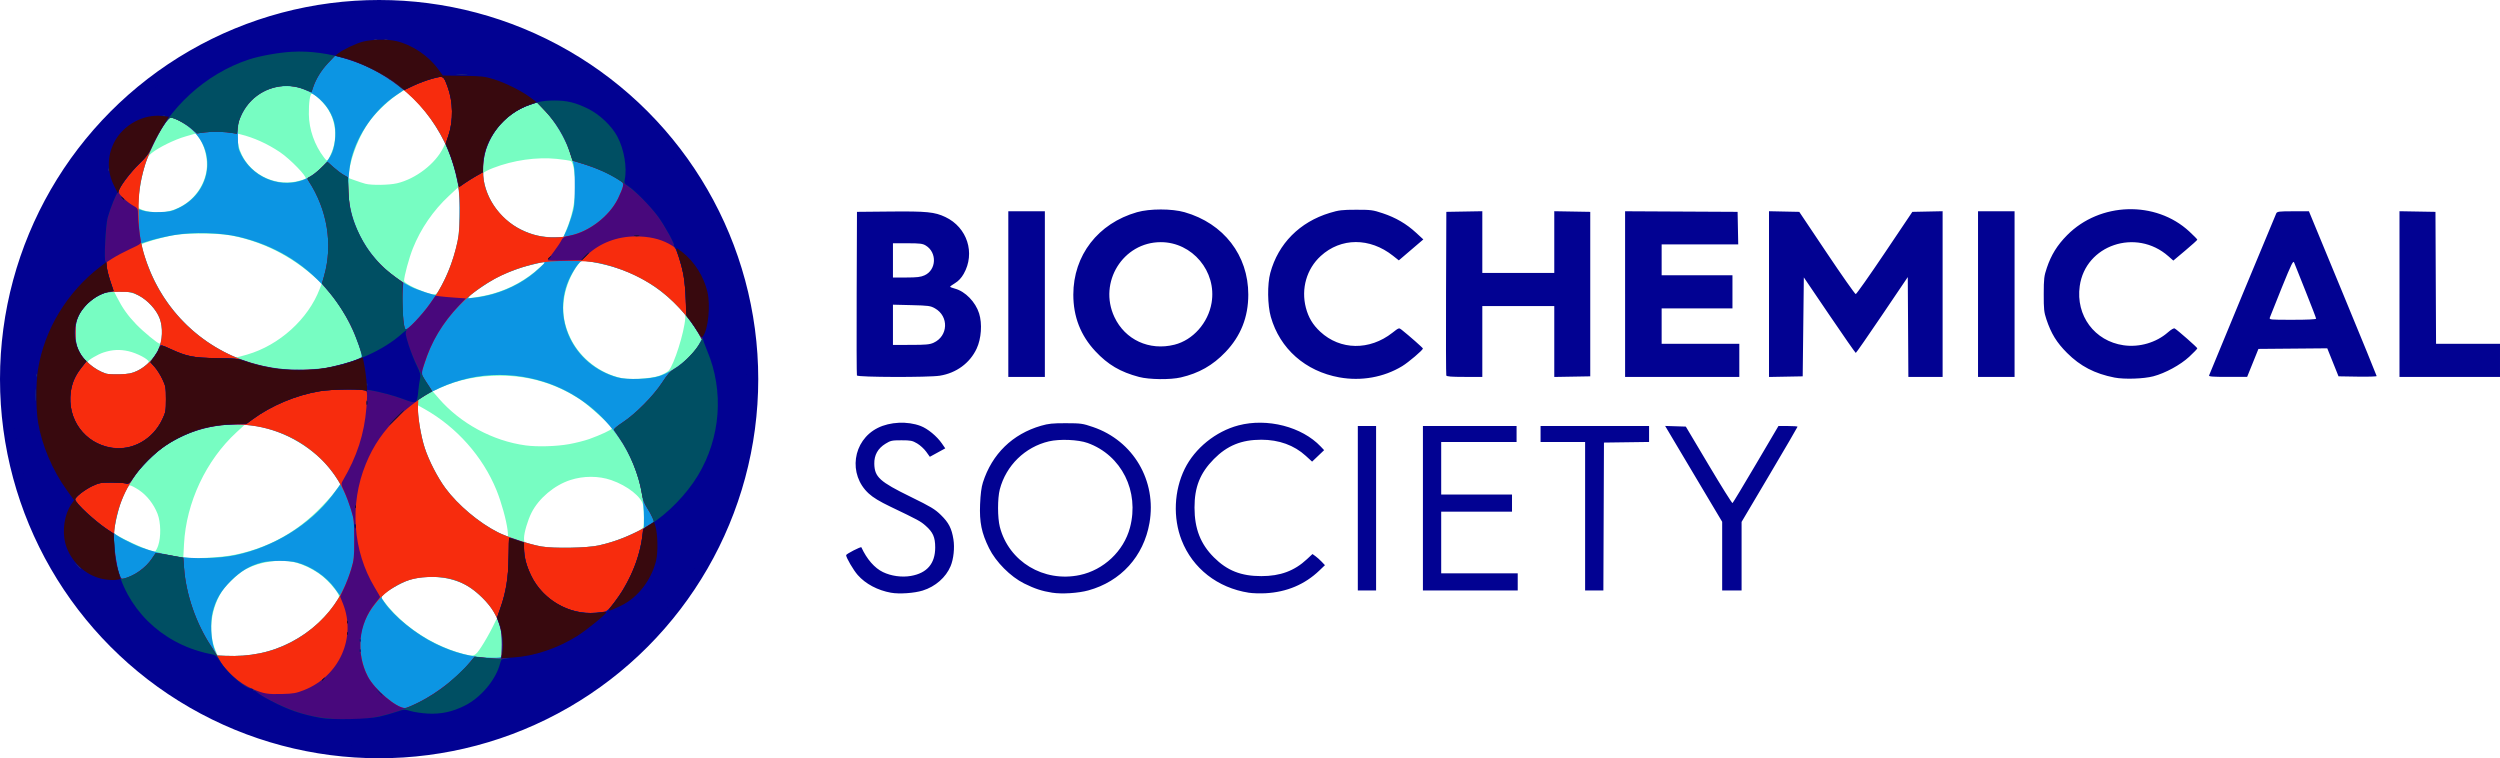 <?xml version="1.0" encoding="UTF-8" standalone="no"?>
<svg
   xmlns:dc="http://purl.org/dc/elements/1.1/"
   xmlns:cc="http://creativecommons.org/ns#"
   xmlns:rdf="http://www.w3.org/1999/02/22-rdf-syntax-ns#"
   xmlns:svg="http://www.w3.org/2000/svg"
   xmlns="http://www.w3.org/2000/svg"
   xmlns:sodipodi="http://sodipodi.sourceforge.net/DTD/sodipodi-0.dtd"
   xmlns:inkscape="http://www.inkscape.org/namespaces/inkscape"
   version="1.1"
   id="svg2"
   viewBox="0 0 656.637 199.158"
   height="56.207mm"
   width="185.318mm"
   inkscape:version="0.91 r13725"
   sodipodi:docname="biochemical_society.svg">
  <sodipodi:namedview
     pagecolor="#ffffff"
     bordercolor="#666666"
     borderopacity="1"
     objecttolerance="10"
     gridtolerance="10"
     guidetolerance="10"
     inkscape:pageopacity="0"
     inkscape:pageshadow="2"
     inkscape:window-width="1920"
     inkscape:window-height="1145"
     id="namedview13"
     showgrid="false"
     fit-margin-top="0"
     fit-margin-left="0"
     fit-margin-right="0"
     fit-margin-bottom="0"
     inkscape:zoom="2.2211172"
     inkscape:cx="231.80853"
     inkscape:cy="80.358673"
     inkscape:window-x="0"
     inkscape:window-y="31"
     inkscape:window-maximized="1"
     inkscape:current-layer="svg2" />
  <defs
     id="defs4" />
  <path
     inkscape:connector-curvature="0"
     id="path4187"
     d="m 94.271,197.993 c -18.618,-1.273 -36.563,-7.656 -51.434,-18.295 -4.942,-3.535 -7.972,-6.131 -12.761,-10.931 -16.251,-16.291 -26.339,-37.636 -28.647,-60.621 -0.43,-4.278 -0.423,-13.757 0.013,-18.15 1.464,-14.759 6.389,-29.427 14.05,-41.85 4.226,-6.851 8.691,-12.449 14.722,-18.455 15.942,-15.877 35.722,-25.387 58.373,-28.064 5.025,-0.594 15.041,-0.672 19.799,-0.155 23.954,2.605 44.927,12.731 61.388,29.637 24.329,24.987 33.879,60.488 25.164,93.536 -10.366,39.305 -44.278,68.585 -84.418,72.887 -5.343,0.573 -11.89,0.758 -16.248,0.46 z M 68.187,171.608 c 5.664,-1.133 11.08,-3.932 15.367,-7.943 2.492,-2.331 5.483,-6.143 5.483,-6.987 0,-0.73 -1.679,-2.905 -3.653,-4.734 -2.08,-1.926 -5.588,-3.754 -8.286,-4.316 -3.872,-0.808 -8.848,-0.074 -12.453,1.836 -2.184,1.157 -5.459,4.278 -6.66,6.346 -2.748,4.733 -3.278,10.682 -1.345,15.097 l 0.552,1.261 2.048,0.089 c 3.216,0.14 6.022,-0.063 8.948,-0.649 z m 58.259,-1.737 c 0.841,-1.279 2.115,-3.51 2.831,-4.957 l 1.301,-2.632 -0.734,-1.418 c -1.18,-2.278 -5.183,-6.082 -7.731,-7.347 -4.389,-2.179 -10.369,-2.639 -14.776,-1.139 -2.058,0.701 -5.796,2.864 -6.728,3.894 -0.54,0.597 -0.534,0.637 0.297,1.743 4.679,6.227 12.203,11.295 20.113,13.55 3.557,1.014 3.669,0.979 5.427,-1.693 z M 61.218,145.795 c 8.514,-1.643 15.835,-5.46 22.027,-11.484 1.725,-1.678 3.816,-3.968 4.647,-5.089 l 1.511,-2.039 -1.008,-1.663 c -4.169,-6.88 -14.017,-12.987 -22.241,-13.793 l -1.868,-0.183 -2.157,1.983 c -8.007,7.363 -13.21,18.422 -13.795,29.322 l -0.188,3.504 1.17,0.141 c 2.283,0.276 8.84,-0.11 11.901,-0.7 z m -19.681,-2.475 c 0.785,-2.256 0.713,-6.134 -0.156,-8.361 -0.993,-2.544 -2.792,-4.846 -4.876,-6.238 -1.01,-0.675 -2.073,-1.226 -2.361,-1.226 -0.931,0 -3.025,5.318 -3.767,9.564 -0.242,1.383 -0.439,2.679 -0.439,2.879 0,0.64 9.177,4.878 10.701,4.942 0.193,0.008 0.598,-0.694 0.899,-1.56 z m 115.75,-0.065 c 4.791,-1.076 11.25,-3.744 11.662,-4.818 0.245,-0.638 0.236,-4.16 -0.013,-5.673 -0.366,-2.214 -4.112,-5.188 -8.4,-6.668 -3.303,-1.14 -7.3,-1.141 -10.772,-0.003 -4.201,1.378 -8.251,4.798 -10.166,8.583 -0.973,1.923 -1.961,5.268 -1.961,6.639 0,1.106 0.056,1.172 1.275,1.504 0.701,0.191 2.288,0.529 3.525,0.75 2.964,0.531 11.932,0.341 14.85,-0.315 z m -23.968,-3.985 c -0.298,-2.571 -1.623,-7.361 -2.908,-10.517 -3.602,-8.845 -10.478,-16.592 -18.949,-21.347 l -1.725,-0.968 0,1.115 c 0,2.186 0.945,7.425 1.824,10.117 1.095,3.35 3.386,7.795 5.457,10.587 3.411,4.598 9.27,9.433 14.319,11.817 1.073,0.506 2.002,0.921 2.066,0.921 0.064,1.2e-4 0.026,-0.776 -0.084,-1.725 z m 16.138,-22.611 c 1.727,-0.31 4.128,-0.917 5.335,-1.349 2.878,-1.031 5.944,-2.463 5.944,-2.776 0,-0.562 -6.107,-6.122 -8.294,-7.551 -6.53,-4.268 -13.347,-6.306 -21.106,-6.31 -5.886,-0.003 -10.986,1.045 -15.868,3.261 l -1.847,0.838 1.633,1.886 c 5.693,6.574 14.194,11.167 22.823,12.332 3.044,0.411 8.058,0.265 11.379,-0.331 z m 23.579,-17.934 c 1.073,-0.362 2.24,-0.981 2.595,-1.376 1.429,-1.591 4.104,-10.049 4.354,-13.768 0.074,-1.098 -0.061,-1.289 -2.761,-3.913 -6.442,-6.261 -13.862,-9.795 -23.31,-11.104 -1.224,-0.17 -1.306,-0.129 -2.213,1.102 -1.682,2.282 -2.99,5.42 -3.486,8.36 -0.642,3.81 -0.091,7.334 1.718,10.984 2.537,5.12 7.678,9.099 13.293,10.287 2.245,0.475 7.636,0.161 9.809,-0.572 z M 34.655,97.942 c 1.755,-0.521 4.432,-2.257 4.432,-2.873 0,-0.684 -3.065,-2.306 -5.332,-2.822 -2.284,-0.52 -4.223,-0.424 -6.55,0.324 -1.507,0.484 -4.168,2.058 -4.168,2.466 0,0.662 2.829,2.477 4.8,3.078 1.303,0.398 5.231,0.298 6.818,-0.173 z m 30.255,-4.812 c 8.446,-2.447 16.048,-9.323 19.053,-17.229 l 0.555,-1.461 -2.015,-1.784 c -6.227,-5.512 -13.526,-9.155 -21.561,-10.761 -3.737,-0.747 -12.457,-0.75 -16.004,-0.005 -3.203,0.672 -7.419,1.932 -7.635,2.281 -0.316,0.512 1.383,5.612 2.979,8.944 4.055,8.464 10.208,14.879 18.485,19.273 1.551,0.823 2.974,1.5 3.162,1.503 0.188,0.003 1.529,-0.339 2.982,-0.759 z m -22.555,-3.309 c 0.1,-0.261 0.182,-1.403 0.182,-2.539 0,-2.803 -0.841,-4.946 -2.77,-7.056 -2.146,-2.348 -4.482,-3.486 -7.531,-3.67 l -2.35,-0.141 0.816,1.615 c 1.434,2.837 2.865,4.857 5.052,7.133 1.896,1.973 5.711,5.115 6.225,5.127 0.106,0.003 0.275,-0.209 0.375,-0.47 z m 83.918,-11.966 c 5.985,-1.048 11.303,-3.702 15.864,-7.917 1.537,-1.42 1.669,-1.405 -2.803,-0.328 -3.002,0.723 -7.05,2.282 -9.497,3.658 -2.204,1.239 -5.804,3.714 -6.463,4.442 -0.664,0.733 -0.504,0.741 2.899,0.145 z m -10.317,-2.785 c 1.704,-3.209 2.977,-6.528 3.873,-10.1 0.617,-2.461 0.787,-4.004 0.908,-8.275 0.082,-2.888 0.036,-5.766 -0.103,-6.396 l -0.252,-1.146 -2.463,2.289 c -4.12,3.828 -7.427,8.644 -9.479,13.804 -1.007,2.533 -2.303,7.318 -2.303,8.503 0,0.567 2.643,1.972 5.7,3.031 2.675,0.927 2.731,0.903 4.119,-1.71 z m 32.866,-14.873 c 1.254,-3.018 2.016,-6.285 2.218,-9.506 0.222,-3.546 -0.34,-7.987 -1.06,-8.372 -0.271,-0.145 -1.949,-0.41 -3.728,-0.589 -5.318,-0.535 -11.395,0.332 -16.723,2.387 -1.339,0.516 -2.507,1.129 -2.596,1.362 -0.33,0.859 0.627,4.493 1.8,6.836 3.087,6.168 9.81,10.154 16.847,9.987 l 2.392,-0.057 0.851,-2.048 z M 44.303,55.478 c 5.117,-1.18 9.105,-5.45 9.935,-10.638 0.477,-2.978 -0.522,-6.952 -2.283,-9.082 l -0.569,-0.688 -2.7,0.781 c -2.843,0.822 -6.937,2.83 -8.83,4.329 -0.92,0.729 -1.243,1.289 -1.773,3.078 -0.813,2.742 -1.433,6.013 -1.703,8.984 -0.193,2.122 -0.162,2.322 0.406,2.626 1.612,0.863 5.167,1.151 7.517,0.609 z m 59.977,-7.337 c 4.93,-1.162 10.1,-5.142 12.147,-9.352 l 0.611,-1.257 -1.448,-2.493 c -2.326,-4.006 -5.25,-7.693 -8.062,-10.169 l -1.38,-1.215 -1.728,1.145 c -2.262,1.499 -5.448,4.519 -7.186,6.813 -2.638,3.481 -5.025,9.334 -5.596,13.725 l -0.181,1.392 1.715,0.622 c 0.943,0.342 2.187,0.75 2.765,0.906 1.634,0.441 6.25,0.376 8.344,-0.118 z m -25.894,-0.607 c 0.977,-0.254 1.833,-0.52 1.904,-0.591 0.472,-0.472 -4.038,-5.138 -6.711,-6.944 -3.302,-2.231 -6.941,-3.875 -10.462,-4.726 l -0.87,-0.21 0.193,1.846 c 0.768,7.347 8.571,12.547 15.946,10.626 z m 8.867,-7.9 c 1.342,-3.587 0.98,-7.487 -1.002,-10.798 -0.967,-1.616 -3.638,-4.24 -4.315,-4.24 -0.502,0 -0.855,2.362 -0.813,5.441 0.054,3.967 1.488,8.058 3.966,11.313 0.71,0.933 0.792,0.966 1.156,0.468 0.216,-0.295 0.67,-1.278 1.009,-2.184 z"
     style="fill:#77fdc2" />
  <path
     inkscape:connector-curvature="0"
     id="path4185"
     d="M 90.987,197.668 C 74.451,195.962 58.583,190.273 45.164,181.241 21.726,165.465 6.313,140.952 2.033,112.646 1.208,107.188 0.908,96.522 1.42,90.88 4.52,56.762 24.892,26.842 55.401,11.597 66.335,6.134 77.374,2.878 89.103,1.656 c 5.067,-0.528 14.329,-0.603 18.877,-0.153 18.072,1.789 35.717,8.565 49.846,19.142 22.7,16.993 37.057,42.374 39.822,70.401 0.417,4.224 0.416,13.77 -0.003,18.012 -3.306,33.586 -23.365,63.012 -53.419,78.363 -10.768,5.5 -23.398,9.15 -35.541,10.27 -3.819,0.352 -14.195,0.339 -17.7,-0.022 z M 131.755,172.321 c 0.355,-0.925 0.175,-5.316 -0.292,-7.132 -0.876,-3.404 -2.122,-5.549 -4.746,-8.168 -2.811,-2.806 -5.449,-4.288 -9.063,-5.092 -3.043,-0.677 -7.591,-0.479 -10.317,0.449 -2.061,0.702 -5.796,2.865 -6.731,3.897 -0.544,0.601 -0.537,0.64 0.305,1.855 2.664,3.845 8.285,8.409 13.461,10.931 5.082,2.476 9.654,3.622 14.758,3.698 1.974,0.03 2.478,-0.055 2.625,-0.438 z m -63.568,-0.713 c 7.724,-1.545 15.502,-6.618 19.647,-12.815 l 1.512,-2.261 -1.311,-1.843 c -2.277,-3.202 -6.225,-5.916 -10.113,-6.95 -2.159,-0.575 -6.894,-0.564 -9.138,0.02 -3.209,0.836 -5.511,2.193 -8.111,4.784 -2.655,2.644 -3.979,4.912 -4.819,8.252 -0.669,2.661 -0.449,7.292 0.46,9.664 l 0.656,1.712 2.158,0.088 c 3.354,0.136 6.117,-0.062 9.058,-0.65 z m -6.39,-25.802 c 10.114,-2.141 19.439,-7.886 25.475,-15.696 1.136,-1.47 2.066,-2.774 2.066,-2.897 0,-0.518 -2.419,-3.905 -4.034,-5.649 -5.146,-5.556 -12.819,-9.282 -20.485,-9.947 -14.509,-1.26 -28.062,6.991 -32.977,20.074 -0.829,2.207 -1.904,6.874 -1.904,8.264 0,0.436 4.484,2.824 7.27,3.871 2.307,0.867 5.138,1.588 9.08,2.312 3.961,0.728 11.237,0.572 15.51,-0.332 z m 95.49,-2.55 c 3.266,-0.734 5.747,-1.591 8.925,-3.087 l 2.925,-1.376 0,-2.896 c 0,-15.893 -10.721,-30.557 -25.95,-35.494 -10.607,-3.438 -21.695,-2.246 -31.307,3.368 l -2.143,1.251 0,1.823 c 0,2.83 0.84,7.811 1.824,10.825 1.095,3.35 3.386,7.795 5.457,10.587 3.27,4.407 8.786,9.048 13.707,11.533 2.498,1.261 8.51,3.23 11.412,3.738 3.275,0.573 12.092,0.415 15.15,-0.272 z m 16.032,-44.526 c 3.897,-1.369 8.593,-5.159 10.24,-8.264 l 0.727,-1.37 -0.733,-1.382 c -1.21,-2.282 -4.278,-6.124 -6.828,-8.554 -6.097,-5.808 -13.677,-9.331 -22.79,-10.591 -1.17,-0.162 -1.315,-0.099 -2.189,0.952 -0.515,0.619 -1.404,2.07 -1.976,3.225 -5.215,10.534 0.748,23.153 12.468,26.385 2.54,0.7 8.57,0.482 11.082,-0.401 z M 36.008,97.427 c 2.194,-1.012 4.542,-3.357 5.567,-5.56 1.123,-2.414 1.275,-5.827 0.367,-8.245 -0.851,-2.268 -3.161,-4.784 -5.528,-6.021 -1.73,-0.905 -2,-0.955 -5.126,-0.955 -2.952,0 -3.481,0.085 -5.015,0.804 -2.266,1.062 -4.424,3.124 -5.507,5.263 -0.796,1.572 -0.878,2.012 -0.878,4.733 0,2.449 0.12,3.26 0.654,4.415 1.235,2.673 4.263,5.275 7.296,6.27 0.412,0.135 2.033,0.211 3.6,0.168 2.342,-0.064 3.157,-0.22 4.571,-0.872 z m 50.929,-0.989 c 3.46,-0.762 7.815,-2.233 7.995,-2.701 0.243,-0.634 -1.287,-5.023 -2.89,-8.288 -1.824,-3.716 -3.639,-6.433 -6.43,-9.625 -5.994,-6.857 -13.772,-11.472 -22.971,-13.631 -4.703,-1.104 -12.037,-1.295 -16.954,-0.44 -1.98,0.344 -4.723,0.975 -6.095,1.402 l -2.495,0.777 0.198,0.958 c 0.437,2.116 1.997,6.329 3.319,8.966 5.826,11.622 16.416,19.779 29.091,22.407 4.309,0.894 4.302,0.893 9.882,0.777 3.256,-0.068 5.913,-0.285 7.35,-0.601 z m 42.6,-19.238 c 4.679,-1.344 8.889,-3.702 12.158,-6.809 2.007,-1.908 2.139,-1.864 -2.36,-0.781 -3.002,0.723 -7.05,2.282 -9.497,3.658 -2.267,1.275 -5.815,3.724 -6.491,4.481 l -0.559,0.625 2.1,-0.221 c 1.155,-0.122 3.248,-0.551 4.65,-0.953 z m -13.544,-2.204 c 1.68,-3.144 2.949,-6.478 3.876,-10.182 0.718,-2.87 0.794,-3.718 0.806,-9.018 0.014,-6.411 -0.307,-8.64 -1.958,-13.595 -2.205,-6.617 -6.441,-13.153 -11.316,-17.459 l -1.286,-1.136 -2.152,1.47 c -5.563,3.8 -9.939,10.012 -11.667,16.561 -0.789,2.992 -1.057,8.332 -0.57,11.381 1.53,9.592 7.53,17.84 16.212,22.288 1.792,0.918 6.397,2.403 6.652,2.145 0.111,-0.112 0.743,-1.217 1.404,-2.454 z m 32.673,-14.198 c 0.378,-0.796 1.043,-2.619 1.479,-4.05 0.713,-2.341 0.795,-3.099 0.817,-7.552 0.021,-4.334 -0.062,-5.249 -0.672,-7.35 -1.456,-5.018 -4.774,-10.619 -8.239,-13.908 l -1.062,-1.008 -1.959,0.652 c -5.091,1.694 -9.518,6.164 -11.305,11.415 -0.904,2.657 -1.104,6.697 -0.464,9.416 1.171,4.979 4.83,9.546 9.493,11.848 3.081,1.521 5.659,2.117 8.829,2.042 l 2.396,-0.057 0.686,-1.448 z M 46.815,54.676 c 8.265,-3.877 10.221,-14.13 3.879,-20.334 -1.669,-1.633 -4.717,-3.446 -5.793,-3.446 -0.748,0 -2.712,2.982 -4.626,7.022 -2.354,4.97 -3.424,8.943 -3.9,14.483 l -0.211,2.455 1.462,0.466 c 0.998,0.318 2.366,0.44 4.312,0.385 2.478,-0.07 3.114,-0.204 4.878,-1.031 z m 32.029,-7.16 c 3.445,-1.023 7.212,-4.42 8.435,-7.607 0.888,-2.315 1.068,-5.734 0.42,-7.989 -1.77,-6.157 -8.317,-10.25 -14.589,-9.122 -4.32,0.777 -7.769,3.426 -9.661,7.42 -0.899,1.899 -0.96,2.237 -0.96,5.328 0,2.997 0.076,3.455 0.829,4.987 2.826,5.752 9.527,8.765 15.527,6.983 z"
     style="fill:#0c95e3" />
  <path
     inkscape:connector-curvature="0"
     id="path4183"
     d="M 91.737,197.685 C 59.605,194.649 31.454,176.894 15.062,149.326 7.902,137.284 3.321,123.638 1.591,109.196 c -0.089,-0.743 -0.245,-3.848 -0.347,-6.9 C 0.179,70.342 14.989,39.766 40.831,20.571 61.787,5.005 87.634,-1.508 113.487,2.262 c 33.227,4.845 62.296,27.053 76.014,58.072 6.071,13.728 8.743,27.313 8.342,42.412 -0.382,14.361 -3.336,26.588 -9.516,39.379 -5.229,10.824 -11.019,18.966 -19.468,27.374 -7.495,7.459 -15.734,13.373 -25.223,18.105 -10.319,5.146 -20.111,8.147 -31.531,9.665 -4.086,0.543 -16.37,0.794 -20.369,0.416 z m 18.403,-13.28 c 4.978,-2.541 10.147,-6.627 13.45,-10.63 l 1.049,-1.272 3.354,0.341 c 1.845,0.188 3.453,0.243 3.574,0.122 0.121,-0.121 0.266,-1.459 0.322,-2.974 0.193,-5.222 -1.393,-9.199 -5.172,-12.971 -4.096,-4.089 -8.453,-5.74 -14.389,-5.454 -3.651,0.176 -6.035,0.913 -9.099,2.813 -3.973,2.464 -7.2,6.869 -8.215,11.216 -0.884,3.788 -0.252,8.594 1.592,12.116 1.793,3.423 7.477,8.249 9.748,8.276 0.367,0.005 2.07,-0.708 3.785,-1.584 z M 68.187,171.608 c 5.738,-1.147 11.11,-3.945 15.489,-8.065 4.118,-3.875 6.826,-8.307 8.552,-13.998 0.754,-2.486 0.819,-3.105 0.819,-7.8 0,-4.695 -0.065,-5.314 -0.819,-7.8 -2.071,-6.828 -5.596,-11.948 -11.056,-16.063 -13.398,-10.095 -33.04,-7.991 -43.868,4.7 -4.675,5.479 -7.37,12.424 -7.364,18.977 0.002,2.489 0.713,7.226 1.371,9.134 0.46,1.334 0.562,1.434 1.288,1.261 2.574,-0.611 5.687,-2.836 7.291,-5.211 0.519,-0.769 0.972,-1.436 1.005,-1.482 0.033,-0.046 1.68,0.215 3.66,0.58 l 3.6,0.663 0.187,2.631 c 0.496,6.991 3.1,14.503 7.182,20.723 l 1.518,2.313 2.123,0.087 c 3.316,0.136 6.089,-0.064 9.023,-0.651 z m 89.1,-28.352 c 4.6,-1.033 8.714,-2.689 12.821,-5.162 l 1.721,-1.036 -0.458,-1.106 c -0.252,-0.608 -0.898,-1.781 -1.435,-2.606 -0.715,-1.098 -1.082,-2.141 -1.369,-3.893 -0.772,-4.716 -3.101,-10.449 -5.852,-14.407 -0.688,-0.99 -1.343,-1.949 -1.455,-2.132 -0.123,-0.199 0.781,-0.977 2.262,-1.948 3.374,-2.211 8.066,-6.94 10.36,-10.443 1.517,-2.316 2.132,-2.984 3.427,-3.723 1.923,-1.098 4.903,-4.023 6.168,-6.054 l 0.934,-1.5 -0.931,-1.65 c -2.392,-4.242 -7.192,-9.399 -11.376,-12.222 -4.401,-2.97 -9.461,-5.126 -14.736,-6.279 -3.54,-0.774 -12.549,-0.767 -16.118,0.012 -10.807,2.358 -19.54,8.215 -25.341,16.994 -1.87,2.83 -3.062,5.318 -4.255,8.886 l -1.052,3.144 0.749,1.257 c 0.412,0.692 1.074,1.724 1.472,2.293 l 0.723,1.036 -1.829,1.104 -1.829,1.104 -0.091,1.734 c -0.132,2.495 0.72,7.811 1.762,11 1.098,3.36 3.387,7.803 5.46,10.598 3.27,4.407 8.786,9.048 13.707,11.533 2.498,1.261 8.51,3.23 11.412,3.738 3.275,0.573 12.092,0.415 15.15,-0.272 z M 36.008,97.427 c 2.194,-1.012 4.542,-3.357 5.567,-5.56 1.123,-2.414 1.275,-5.827 0.367,-8.245 -0.851,-2.268 -3.161,-4.784 -5.528,-6.021 -1.73,-0.905 -2,-0.955 -5.126,-0.955 -2.952,0 -3.481,0.085 -5.015,0.804 -2.266,1.062 -4.424,3.124 -5.507,5.263 -0.796,1.572 -0.878,2.012 -0.878,4.733 0,2.449 0.12,3.26 0.654,4.415 1.235,2.673 4.263,5.275 7.296,6.27 0.412,0.135 2.033,0.211 3.6,0.168 2.342,-0.064 3.157,-0.22 4.571,-0.872 z m 48.829,-0.667 c 2.993,-0.455 7.456,-1.65 9.364,-2.507 l 1.127,-0.506 -1.031,-3.053 c -1.74,-5.154 -4.546,-10.119 -8.046,-14.237 l -1.692,-1.99 0.57,-1.991 c 2.352,-8.226 0.854,-17.416 -4.064,-24.922 -0.456,-0.695 -0.438,-0.736 0.526,-1.22 0.548,-0.275 1.764,-1.25 2.702,-2.165 l 1.705,-1.664 1.55,1.393 c 0.852,0.766 2.059,1.679 2.681,2.029 l 1.132,0.636 0.156,3.791 c 0.185,4.489 1.001,7.62 3.054,11.706 2.183,4.346 5.358,7.976 9.577,10.946 l 1.759,1.239 -0.19,2.85 c -0.202,3.024 0.265,8.955 0.743,9.437 0.379,0.383 3.833,-3.161 6.227,-6.391 3.416,-4.607 5.533,-9.06 7.012,-14.747 0.753,-2.898 0.923,-4.229 1.061,-8.32 0.227,-6.741 -0.65,-11.778 -3.083,-17.704 -4.699,-11.445 -15.163,-20.68 -27.279,-24.075 l -2.392,-0.67 -1.876,1.981 c -1.805,1.905 -3.215,4.23 -3.958,6.524 l -0.352,1.086 -1.807,-0.73 c -4.798,-1.938 -10.288,-0.792 -14.002,2.923 -1.938,1.939 -3.342,4.686 -3.582,7.01 l -0.178,1.725 -0.93,-0.162 c -2.326,-0.405 -5.315,-0.496 -7.359,-0.226 l -2.228,0.295 -1.372,-1.219 c -1.401,-1.245 -4.561,-2.938 -5.486,-2.938 -1.201,0 -5.545,8.092 -6.937,12.924 -1.24,4.306 -1.549,6.728 -1.524,11.976 0.018,3.885 0.164,5.611 0.679,8.02 3.037,14.228 13.152,25.862 26.77,30.792 2.55,0.923 7.243,2.074 9.726,2.385 2.305,0.289 8.681,0.156 11.25,-0.234 z m 64.65,-34.813 c 5.308,-1.11 10.53,-5.084 12.828,-9.762 0.611,-1.244 1.197,-2.689 1.301,-3.21 0.176,-0.881 0.087,-1.013 -1.27,-1.879 -2.326,-1.485 -5.455,-2.878 -8.829,-3.931 l -3.13,-0.977 -0.863,-2.654 c -1.15,-3.537 -3.438,-7.314 -6.2,-10.235 l -2.262,-2.393 -1.995,0.664 c -5.128,1.706 -9.548,6.16 -11.342,11.427 -0.904,2.657 -1.104,6.697 -0.464,9.416 0.731,3.107 2.385,6.001 4.838,8.466 4.482,4.503 11.004,6.404 17.387,5.068 z"
     style="fill:#f72c0d" />
  <path
     inkscape:connector-curvature="0"
     id="path4181"
     d="M 91.737,197.685 C 59.605,194.649 31.454,176.894 15.062,149.326 7.902,137.284 3.321,123.638 1.591,109.196 c -0.089,-0.743 -0.245,-3.848 -0.347,-6.9 C 0.179,70.342 14.989,39.766 40.831,20.571 61.787,5.005 87.634,-1.508 113.487,2.262 c 33.227,4.845 62.296,27.053 76.014,58.072 6.071,13.728 8.743,27.313 8.342,42.412 -0.382,14.361 -3.336,26.588 -9.516,39.379 -5.229,10.824 -11.019,18.966 -19.468,27.374 -7.495,7.459 -15.734,13.373 -25.223,18.105 -10.319,5.146 -20.111,8.147 -31.531,9.665 -4.086,0.543 -16.37,0.794 -20.369,0.416 z m 18.403,-13.28 c 4.978,-2.541 10.147,-6.627 13.45,-10.63 l 1.049,-1.272 3.354,0.341 c 1.845,0.188 3.453,0.242 3.574,0.121 0.121,-0.121 0.216,-1.795 0.211,-3.72 -0.007,-2.768 -0.138,-3.861 -0.63,-5.23 l -0.622,-1.73 0.852,-2.408 c 1.761,-4.977 2.453,-10.432 2.36,-18.619 0,-0.103 0.842,0.118 1.873,0.491 l 1.875,0.678 0.201,2.359 c 0.668,7.837 6.352,14.267 14.049,15.893 2.666,0.563 6.59,0.389 7.706,-0.343 1.995,-1.307 6.353,-8.627 7.853,-13.191 0.723,-2.199 1.542,-6.098 1.542,-7.34 0,-0.775 0.229,-1.056 1.495,-1.835 l 1.495,-0.92 -0.457,-1.103 c -0.251,-0.606 -0.896,-1.778 -1.434,-2.603 -0.715,-1.098 -1.082,-2.141 -1.369,-3.893 -0.772,-4.716 -3.101,-10.449 -5.852,-14.407 -0.688,-0.99 -1.343,-1.949 -1.455,-2.132 -0.123,-0.199 0.781,-0.977 2.262,-1.948 3.374,-2.211 8.066,-6.94 10.36,-10.443 1.517,-2.316 2.132,-2.984 3.427,-3.723 1.923,-1.098 4.903,-4.023 6.168,-6.054 l 0.934,-1.5 -0.925,-1.639 c -0.509,-0.902 -1.45,-2.335 -2.091,-3.184 l -1.166,-1.545 -0.126,-4.316 c -0.134,-4.575 -0.758,-8.196 -2.01,-11.666 -0.669,-1.854 -0.792,-1.997 -2.504,-2.912 -2.377,-1.271 -5.191,-1.888 -8.615,-1.888 -4.846,0 -9.394,1.728 -12.685,4.82 l -1.5,1.409 -4.556,0.125 c -2.79,0.077 -4.488,0.017 -4.382,-0.156 0.096,-0.155 0.845,-1.167 1.664,-2.25 0.82,-1.083 1.689,-2.386 1.932,-2.895 0.386,-0.81 0.673,-0.97 2.29,-1.277 4.928,-0.937 10.319,-5.089 12.58,-9.689 0.611,-1.244 1.197,-2.689 1.301,-3.21 0.176,-0.881 0.087,-1.013 -1.27,-1.879 -2.326,-1.485 -5.455,-2.878 -8.829,-3.931 l -3.13,-0.977 -0.863,-2.654 c -1.15,-3.537 -3.438,-7.314 -6.2,-10.235 l -2.262,-2.393 -1.995,0.664 c -6.62,2.203 -11.627,8.609 -12.152,15.547 l -0.164,2.171 -1.682,0.94 c -0.925,0.517 -2.327,1.399 -3.115,1.959 -0.951,0.677 -1.467,0.891 -1.536,0.639 -0.057,-0.209 -0.396,-1.662 -0.753,-3.23 -0.357,-1.567 -1.095,-3.957 -1.641,-5.309 l -0.992,-2.459 0.744,-2.191 c 1.33,-3.919 1.246,-8.955 -0.215,-12.859 -1.1,-2.939 -1.04,-2.907 -3.962,-2.133 -1.381,0.366 -3.626,1.196 -4.988,1.845 l -2.476,1.18 -1.94,-1.468 c -4.045,-3.062 -9.086,-5.584 -13.799,-6.904 l -2.392,-0.67 -1.876,1.981 c -1.805,1.905 -3.215,4.23 -3.958,6.524 l -0.352,1.086 -1.807,-0.73 c -4.798,-1.938 -10.288,-0.792 -14.002,2.923 -1.938,1.939 -3.342,4.686 -3.582,7.01 l -0.178,1.725 -0.93,-0.162 c -2.326,-0.405 -5.315,-0.496 -7.359,-0.226 l -2.228,0.295 -1.372,-1.219 c -1.401,-1.245 -4.561,-2.938 -5.486,-2.938 -0.699,0 -2.683,2.993 -4.485,6.765 -1.281,2.681 -1.799,3.406 -3.891,5.439 -2.475,2.405 -5.36,6.326 -5.36,7.282 0,0.647 2.138,2.674 3.854,3.654 1.216,0.694 1.242,0.743 1.253,2.359 0.011,1.571 0.411,5.294 0.741,6.9 0.143,0.696 -0.057,0.848 -2.766,2.1 -1.606,0.743 -3.711,1.861 -4.676,2.484 l -1.755,1.134 0.209,1.266 c 0.115,0.696 0.578,2.368 1.028,3.716 l 0.819,2.45 -1.078,0.195 c -3.177,0.575 -6.526,3.124 -7.976,6.071 -1.672,3.398 -1.302,8.131 0.856,10.959 l 1.003,1.314 -1.199,1.48 c -5.315,6.564 -3.277,16.505 4.092,19.953 6.649,3.112 13.91,0.458 17.085,-6.245 0.899,-1.899 0.96,-2.237 0.96,-5.328 0,-3.077 -0.064,-3.434 -0.941,-5.287 -0.518,-1.093 -1.437,-2.536 -2.043,-3.206 l -1.101,-1.219 1.072,-1.559 c 0.59,-0.857 1.152,-1.878 1.25,-2.269 0.098,-0.391 0.28,-0.71 0.403,-0.71 0.124,0 1.232,0.465 2.463,1.034 4.405,2.035 6.078,2.367 12.279,2.432 4.948,0.052 5.783,0.135 7.35,0.725 5.581,2.103 14.224,2.953 20.368,2.004 3.134,-0.484 7.587,-1.672 9.514,-2.538 l 1.127,-0.506 -1.031,-3.053 c -1.74,-5.154 -4.546,-10.119 -8.046,-14.237 l -1.692,-1.99 0.57,-1.991 c 2.352,-8.226 0.854,-17.416 -4.064,-24.922 -0.456,-0.695 -0.438,-0.736 0.526,-1.22 0.548,-0.275 1.764,-1.25 2.702,-2.165 l 1.705,-1.664 1.55,1.393 c 0.852,0.766 2.059,1.679 2.681,2.029 l 1.132,0.636 0.156,3.791 c 0.185,4.489 1.001,7.62 3.054,11.706 2.183,4.346 5.358,7.976 9.577,10.946 l 1.759,1.239 -0.19,2.85 c -0.204,3.048 0.266,8.957 0.751,9.446 0.384,0.387 4.411,-3.82 6.422,-6.708 l 1.5,-2.155 1.2,0.164 c 0.66,0.09 2.451,0.249 3.98,0.353 l 2.78,0.189 -1.742,1.831 c -4.394,4.616 -7.356,9.59 -9.187,15.424 -0.874,2.786 -0.913,2.588 1.076,5.532 0.641,0.949 1.04,1.725 0.886,1.725 -0.736,0 -6.176,3.998 -8.538,6.275 -4.131,3.982 -6.772,7.81 -8.769,12.708 -4.319,10.595 -3.439,22.825 2.334,32.43 0.787,1.31 1.431,2.43 1.431,2.488 0,0.059 -0.597,0.839 -1.326,1.735 -4.367,5.361 -5.128,13.025 -1.904,19.179 1.793,3.423 7.477,8.249 9.748,8.276 0.367,0.005 2.07,-0.708 3.785,-1.584 z m -30.253,-3.16 c 9.211,-3.635 13.762,-13.767 10.192,-22.691 l -0.751,-1.877 1.042,-2.215 c 0.573,-1.219 1.41,-3.43 1.859,-4.915 0.751,-2.483 0.817,-3.11 0.817,-7.8 0,-4.7 -0.064,-5.312 -0.821,-7.8 -0.452,-1.485 -1.246,-3.627 -1.766,-4.76 -0.943,-2.056 -0.944,-2.061 -0.392,-3 3.712,-6.32 5.614,-12.216 6.172,-19.135 0.237,-2.93 0.229,-4.024 -0.03,-4.337 -0.485,-0.584 -8.506,-0.564 -12.175,0.031 -6.198,1.005 -12.745,3.752 -17.799,7.468 l -1.65,1.213 -3.333,0.074 c -6.483,0.143 -12.336,1.964 -17.817,5.541 -2.422,1.581 -6.999,6.19 -8.4,8.458 -0.993,1.609 -1.098,1.688 -1.95,1.474 -0.495,-0.125 -2.25,-0.227 -3.9,-0.227 -2.741,0 -3.172,0.081 -4.987,0.941 -1.921,0.91 -4.463,2.882 -4.463,3.461 0,0.965 5.216,5.819 8.633,8.033 l 1.567,1.016 0.002,1.674 c 0.002,2.22 0.747,7.014 1.371,8.823 0.46,1.334 0.562,1.434 1.288,1.261 2.574,-0.611 5.687,-2.836 7.291,-5.211 0.519,-0.769 0.972,-1.436 1.005,-1.482 0.033,-0.046 1.68,0.215 3.66,0.58 l 3.6,0.663 0.187,2.631 c 0.496,6.988 3.233,14.855 7.239,20.81 0.777,1.155 1.661,2.582 1.963,3.171 1.603,3.12 5.28,6.376 8.922,7.902 2.856,1.197 3.828,1.359 7.571,1.262 3.043,-0.079 3.733,-0.201 5.85,-1.036 z"
     style="fill:#48087c" />
  <path
     inkscape:connector-curvature="0"
     id="path4179"
     d="m 93.387,197.793 c -20.488,-1.73 -39.259,-9.066 -54.75,-21.398 -3.737,-2.975 -10.24,-9.272 -13.476,-13.05 -12.879,-15.034 -20.505,-32.304 -23.314,-52.8 -0.744,-5.427 -0.743,-17.624 0.001,-23.1 3.218,-23.669 13.652,-43.995 30.806,-60.017 23.81,-22.238 57.713,-31.181 89.127,-23.51 25.659,6.266 47.276,21.863 61.211,44.166 2.666,4.266 7.002,13.087 8.74,17.776 2.859,7.718 4.906,16.48 5.776,24.735 0.592,5.611 0.436,16.53 -0.312,21.9 -4.114,29.535 -20.749,55.259 -45.782,70.801 -12.972,8.054 -28.162,13.062 -43.627,14.385 -3.328,0.285 -11.594,0.349 -14.4,0.112 z m 4.205,-9.222 c 6.769,-1.191 12.792,-3.697 18.145,-7.547 2.419,-1.74 6.147,-5.184 7.862,-7.262 l 1.059,-1.283 2.665,0.305 c 1.466,0.168 3.542,0.284 4.615,0.257 1.134,-0.028 1.499,-0.096 0.873,-0.163 l -1.077,-0.115 0.261,-1.663 c 0.333,-2.122 -0.229,-6.222 -1.089,-7.957 -0.353,-0.711 -0.3,-1.076 0.465,-3.238 1.528,-4.319 2.151,-8.044 2.271,-13.585 0.06,-2.764 0.207,-5.008 0.328,-4.987 0.432,0.075 0.84,0.203 2.245,0.703 l 1.425,0.508 0,1.46 c 0,2.293 0.555,4.432 1.857,7.16 3.044,6.375 9.945,10.373 16.893,9.786 1.32,-0.111 2.544,-0.215 2.719,-0.229 0.469,-0.039 3.387,-3.829 4.85,-6.299 2.44,-4.12 4.015,-8.559 4.705,-13.253 0.267,-1.818 0.486,-2.451 0.936,-2.7 0.323,-0.179 0.958,-0.57 1.41,-0.868 0.811,-0.535 0.816,-0.558 0.364,-1.65 -0.252,-0.609 -0.898,-1.782 -1.436,-2.607 -0.715,-1.098 -1.082,-2.141 -1.369,-3.893 -0.772,-4.716 -3.101,-10.449 -5.852,-14.407 -0.688,-0.99 -1.343,-1.949 -1.455,-2.132 -0.123,-0.199 0.781,-0.977 2.262,-1.948 3.374,-2.211 8.066,-6.94 10.36,-10.443 1.523,-2.324 2.127,-2.98 3.427,-3.716 2.008,-1.137 5.519,-4.752 6.649,-6.848 0.479,-0.888 0.759,-1.512 0.623,-1.387 -0.136,0.125 -0.929,-0.82 -1.762,-2.1 -0.833,-1.28 -1.755,-2.588 -2.048,-2.908 -0.293,-0.32 -0.533,-0.725 -0.532,-0.9 0.014,-3.317 -0.353,-8.656 -0.723,-10.515 -0.575,-2.89 -1.941,-7.119 -2.398,-7.424 -0.182,-0.121 -0.228,-0.222 -0.102,-0.225 0.454,-0.009 -2.458,-5.325 -4.196,-7.662 -4.941,-6.641 -11.38,-11.203 -19.302,-13.675 l -3.13,-0.977 -0.863,-2.654 c -1.15,-3.537 -3.438,-7.314 -6.199,-10.234 l -2.262,-2.392 -1.638,0.532 c -7.096,2.303 -12.588,9.378 -12.588,16.215 0,1.534 -0.056,1.656 -0.975,2.126 -0.536,0.274 -1.853,1.063 -2.925,1.753 -2.308,1.485 -2.489,1.544 -2.589,0.847 -0.094,-0.655 -0.475,-2.524 -0.598,-2.933 -0.05,-0.165 -0.234,-0.886 -0.409,-1.602 -0.307,-1.251 -1.54,-4.494 -2.078,-5.465 -0.168,-0.302 0.008,-1.255 0.499,-2.7 1.345,-3.963 1.267,-8.978 -0.201,-12.901 -1.1,-2.939 -1.04,-2.907 -3.962,-2.133 -1.381,0.366 -3.646,1.206 -5.033,1.867 -2.478,1.181 -2.533,1.192 -3.15,0.643 -0.346,-0.307 -0.869,-0.75 -1.164,-0.984 -0.294,-0.234 -0.724,-0.594 -0.954,-0.8 -0.23,-0.206 -0.563,-0.375 -0.74,-0.375 -0.177,0 -0.321,-0.119 -0.321,-0.265 0,-0.146 -0.236,-0.347 -0.525,-0.447 -0.289,-0.1 -0.93,-0.454 -1.425,-0.787 -0.82,-0.552 -3.928,-2.105 -5.4,-2.698 -0.33,-0.133 -1.076,-0.45 -1.657,-0.704 -0.581,-0.254 -1.391,-0.523 -1.8,-0.598 -0.409,-0.075 -1.349,-0.299 -2.089,-0.499 l -1.346,-0.363 -1.873,1.977 c -1.801,1.901 -3.212,4.227 -3.955,6.52 l -0.352,1.086 -1.807,-0.73 c -4.798,-1.938 -10.288,-0.792 -14.002,2.923 -1.938,1.939 -3.342,4.686 -3.582,7.01 l -0.178,1.725 -0.93,-0.162 c -2.326,-0.405 -5.315,-0.496 -7.359,-0.226 l -2.228,0.295 -1.372,-1.219 c -1.478,-1.313 -4.596,-2.948 -5.572,-2.921 -0.851,0.023 -3.757,4.736 -5.493,8.907 -0.216,0.519 -1.477,1.998 -2.801,3.285 -2.342,2.276 -5.355,6.309 -5.355,7.166 0,0.234 -0.116,0.425 -0.258,0.425 -0.307,0 -1.882,3.913 -2.597,6.45 -0.555,1.972 -1.016,11.548 -0.556,11.552 0.143,0 0.286,0.577 0.316,1.28 0.031,0.703 0.45,2.448 0.93,3.879 l 0.874,2.601 -1.23,0.2 c -3.93,0.639 -8.06,4.66 -8.818,8.585 -0.624,3.232 0.425,7.375 2.295,9.065 l 0.623,0.563 -1.325,1.687 c -1.677,2.136 -2.485,3.965 -2.819,6.38 -0.988,7.138 3.693,13.542 10.726,14.674 5.387,0.868 10.832,-2.172 13.327,-7.44 0.899,-1.899 0.96,-2.237 0.96,-5.328 0,-3.077 -0.064,-3.434 -0.941,-5.287 -0.518,-1.093 -1.442,-2.542 -2.055,-3.219 l -1.113,-1.232 1.08,-1.471 c 0.594,-0.809 1.08,-1.596 1.08,-1.748 0,-0.153 0.171,-0.511 0.38,-0.798 0.354,-0.484 0.537,-0.448 2.645,0.526 4.412,2.038 6.094,2.372 12.369,2.455 4.442,0.058 5.86,0.177 6.658,0.555 0.851,0.404 4.553,1.442 6.547,1.835 0.302,0.06 0.774,0.174 1.05,0.254 1.679,0.487 8.74,0.677 12.201,0.328 2.896,-0.292 10.863,-2.426 11.613,-3.11 0.306,-0.279 -1.638,-5.904 -2.934,-8.492 -1.481,-2.956 -3.859,-6.568 -5.915,-8.987 l -1.692,-1.99 0.57,-1.991 c 2.352,-8.226 0.854,-17.416 -4.064,-24.922 -0.456,-0.695 -0.438,-0.736 0.526,-1.22 0.548,-0.275 1.764,-1.25 2.702,-2.165 l 1.705,-1.664 1.55,1.393 c 0.852,0.766 2.059,1.679 2.681,2.029 l 1.132,0.636 0.156,3.791 c 0.118,2.874 0.346,4.428 0.94,6.424 1.058,3.555 3.071,7.466 5.224,10.149 2.099,2.616 3.086,3.565 5.907,5.682 l 2.1,1.576 0.064,4.98 c 0.068,5.279 0.342,7.429 0.933,7.304 0.273,-0.058 0.278,0.055 0.021,0.467 -0.748,1.198 2.175,8.681 5.209,13.336 l 1.618,2.483 -1.797,1.045 c -0.988,0.575 -1.976,1.222 -2.195,1.438 -0.6,0.594 -1.22,0.512 -3.997,-0.532 -2.281,-0.857 -5.585,-1.739 -8.346,-2.228 -0.734,-0.13 -0.936,-0.08 -0.781,0.195 0.162,0.287 0.117,0.286 -0.195,-0.005 -0.581,-0.539 -8.71,-0.49 -12.185,0.074 -6.148,0.997 -12.745,3.754 -17.701,7.396 l -1.553,1.141 -3.697,0.129 c -2.033,0.071 -4.372,0.288 -5.197,0.482 -0.825,0.194 -1.702,0.4 -1.95,0.458 -3.01,0.7 -7.621,2.761 -10.635,4.753 -2.271,1.501 -6.63,5.864 -8.178,8.186 -1.065,1.597 -1.251,1.743 -2.054,1.606 -0.486,-0.083 -2.233,-0.15 -3.883,-0.15 -2.741,0 -3.172,0.081 -4.987,0.941 -2.095,0.993 -4.463,2.897 -4.463,3.589 0,0.895 5.926,6.196 9.693,8.67 0.337,0.221 0.502,1.087 0.628,3.3 0.094,1.65 0.246,3.524 0.337,4.165 0.158,1.115 1.177,4.319 1.464,4.607 0.222,0.222 2.32,-0.527 3.715,-1.325 1.79,-1.024 3.236,-2.35 4.329,-3.969 0.512,-0.758 0.958,-1.416 0.991,-1.462 0.033,-0.046 1.68,0.215 3.66,0.58 l 3.6,0.663 0.187,2.631 c 0.489,6.886 3.076,14.426 7.038,20.51 0.752,1.155 1.703,2.763 2.113,3.573 1.444,2.853 6.821,7.677 8.558,7.677 0.267,0 0.486,0.158 0.486,0.35 0,0.192 0.076,0.274 0.169,0.181 0.093,-0.093 0.488,0.128 0.879,0.49 1.672,1.549 8.582,4.718 12.572,5.766 5.027,1.32 12.75,1.713 17.436,0.889 z m 1.922,-6.701 -0.727,-0.825 0.825,0.727 c 0.454,0.4 0.825,0.771 0.825,0.825 0,0.235 -0.243,0.044 -0.923,-0.727 z m -14.977,-3.188 c 0,-0.062 0.236,-0.299 0.525,-0.525 0.476,-0.373 0.486,-0.363 0.113,0.113 -0.392,0.5 -0.638,0.659 -0.638,0.412 z m 9.924,-7.862 c 0.014,-0.349 0.086,-0.421 0.181,-0.181 0.087,0.217 0.076,0.475 -0.024,0.575 -0.1,0.1 -0.171,-0.077 -0.158,-0.394 z m 0,-2.7 c 0.014,-0.349 0.086,-0.421 0.181,-0.181 0.087,0.217 0.076,0.475 -0.024,0.575 -0.1,0.1 -0.171,-0.077 -0.158,-0.394 z m -3.3,-1.8 c 0.014,-0.349 0.086,-0.421 0.181,-0.181 0.087,0.217 0.076,0.475 -0.024,0.575 -0.1,0.1 -0.171,-0.077 -0.158,-0.394 z m 0,-3 c 0.014,-0.349 0.086,-0.421 0.181,-0.181 0.087,0.217 0.076,0.475 -0.024,0.575 -0.1,0.1 -0.171,-0.077 -0.158,-0.394 z m 1.985,-24.843 c -0.123,-0.312 -0.153,-0.639 -0.066,-0.725 0.274,-0.274 0.514,0.175 0.4,0.744 -0.105,0.522 -0.121,0.521 -0.334,-0.019 z m 0.115,-5.457 c 0.014,-0.349 0.086,-0.421 0.181,-0.181 0.087,0.217 0.076,0.475 -0.024,0.575 -0.1,0.1 -0.171,-0.077 -0.158,-0.394 z m 10.776,-23.375 c 1.063,-1.073 2,-1.95 2.083,-1.95 0.083,0 -0.72,0.877 -1.783,1.95 -1.063,1.073 -2,1.95 -2.083,1.95 -0.083,0 0.72,-0.877 1.783,-1.95 z m -7.742,-3.9 c 0.006,-0.495 0.073,-0.661 0.149,-0.369 0.076,0.292 0.071,0.697 -0.011,0.9 -0.082,0.203 -0.144,-0.036 -0.138,-0.531 z M 153.537,67.346 c 0.56,-0.578 1.085,-1.05 1.168,-1.05 0.083,0 -0.308,0.472 -0.868,1.05 -0.56,0.578 -1.085,1.05 -1.168,1.05 -0.083,0 0.308,-0.472 0.868,-1.05 z m -9.6,0.637 c 0,-0.062 0.236,-0.299 0.525,-0.525 0.476,-0.373 0.486,-0.363 0.113,0.113 -0.392,0.5 -0.638,0.659 -0.638,0.412 z m 22.729,-6.099 c 0.373,-0.072 0.913,-0.069 1.2,0.006 0.287,0.075 -0.019,0.134 -0.679,0.13 -0.66,-0.003 -0.895,-0.065 -0.521,-0.137 z M 31.999,51.971 c -0.373,-0.476 -0.363,-0.486 0.113,-0.113 0.289,0.226 0.525,0.463 0.525,0.525 0,0.247 -0.246,0.088 -0.638,-0.412 z m -10.762,97.327 c 0,-0.054 -0.371,-0.425 -0.825,-0.825 l -0.825,-0.727 0.727,0.825 c 0.68,0.771 0.923,0.963 0.923,0.727 z M 9.457,102.521 c -0.063,-0.701 -0.115,-0.128 -0.115,1.275 0,1.403 0.052,1.976 0.115,1.275 0.063,-0.701 0.063,-1.849 0,-2.55 z m 86.985,-1.781 c -0.096,-0.239 -0.167,-0.168 -0.181,0.181 -0.013,0.316 0.058,0.493 0.158,0.394 0.1,-0.1 0.11,-0.358 0.024,-0.575 z M 9.742,98.339 c -0.096,-0.239 -0.167,-0.168 -0.181,0.181 -0.013,0.316 0.058,0.493 0.158,0.394 0.1,-0.1 0.11,-0.358 0.024,-0.575 z m 18.9,-54 c -0.096,-0.239 -0.167,-0.168 -0.181,0.181 -0.013,0.316 0.058,0.493 0.158,0.394 0.1,-0.1 0.11,-0.358 0.024,-0.575 z m 14.714,-13.925 c -0.1,-0.1 -0.358,-0.11 -0.575,-0.024 -0.239,0.096 -0.168,0.167 0.181,0.181 0.316,0.013 0.493,-0.058 0.394,-0.158 z m 79.214,-10.837 c -0.614,-0.065 -1.694,-0.065 -2.4,-0.002 -0.706,0.063 -0.203,0.116 1.117,0.117 1.32,10e-4 1.897,-0.051 1.283,-0.115 z m -23.558,-9.281 c -0.206,-0.083 -0.544,-0.083 -0.75,0 -0.206,0.083 -0.037,0.151 0.375,0.151 0.412,0 0.581,-0.068 0.375,-0.151 z m 2.7,0 c -0.206,-0.083 -0.544,-0.083 -0.75,0 -0.206,0.083 -0.037,0.151 0.375,0.151 0.412,0 0.581,-0.068 0.375,-0.151 z"
     style="fill:#004f63" />
  <path
     inkscape:connector-curvature="0"
     id="path4177"
     d="m 93.387,197.793 c -20.488,-1.73 -39.259,-9.066 -54.75,-21.398 -3.737,-2.975 -10.24,-9.272 -13.476,-13.05 -12.879,-15.034 -20.505,-32.304 -23.314,-52.8 -0.744,-5.427 -0.743,-17.624 0.001,-23.1 3.218,-23.669 13.652,-43.995 30.806,-60.017 23.81,-22.238 57.713,-31.181 89.127,-23.51 25.659,6.266 47.276,21.863 61.211,44.166 2.666,4.266 7.002,13.087 8.74,17.776 2.859,7.718 4.906,16.48 5.776,24.735 0.592,5.611 0.436,16.53 -0.312,21.9 -4.114,29.535 -20.749,55.259 -45.782,70.801 -12.972,8.054 -28.162,13.062 -43.627,14.385 -3.328,0.285 -11.594,0.349 -14.4,0.112 z m 6.15,-9.539 c 1.238,-0.278 3.246,-0.837 4.462,-1.242 2.17,-0.723 2.245,-0.728 3.9,-0.239 0.928,0.274 2.919,0.566 4.423,0.649 3.493,0.192 6.484,-0.447 9.753,-2.082 4.222,-2.113 8.118,-6.737 9.245,-10.97 0.318,-1.195 0.409,-1.278 1.453,-1.325 l 1.113,-0.05 -1.077,-0.115 -1.077,-0.115 0.263,-1.675 c 0.309,-1.968 -0.09,-5.344 -0.883,-7.479 l -0.54,-1.455 0.829,-2.344 c 1.557,-4.399 2.126,-7.96 2.157,-13.491 0.016,-2.763 0.103,-5.024 0.195,-5.025 0.092,0 1.003,0.281 2.025,0.626 l 1.858,0.628 0,1.458 c 0,2.291 0.555,4.43 1.857,7.157 3.044,6.375 9.945,10.373 16.893,9.786 1.32,-0.111 2.544,-0.215 2.719,-0.229 0.469,-0.039 3.387,-3.829 4.85,-6.299 2.449,-4.135 4.344,-9.572 4.775,-13.699 l 0.188,-1.794 1.783,-1.1 c 4.612,-2.847 9.63,-7.993 12.606,-12.928 5.985,-9.926 6.9,-22.16 2.449,-32.755 -0.601,-1.431 -1.105,-2.831 -1.12,-3.112 -0.015,-0.281 -0.088,-0.45 -0.162,-0.376 -0.074,0.074 -0.801,-0.911 -1.615,-2.189 -0.814,-1.278 -1.733,-2.598 -2.041,-2.933 -0.476,-0.517 -0.581,-1.24 -0.693,-4.8 -0.072,-2.305 -0.347,-5.27 -0.609,-6.588 -0.575,-2.891 -1.941,-7.119 -2.398,-7.424 -0.182,-0.121 -0.228,-0.222 -0.102,-0.225 0.454,-0.009 -2.458,-5.325 -4.196,-7.662 -1.992,-2.677 -5.903,-6.665 -7.737,-7.889 -1.08,-0.721 -1.185,-0.898 -1.01,-1.704 0.682,-3.149 -0.13,-7.994 -1.9,-11.344 -1.498,-2.835 -4.679,-5.856 -7.751,-7.36 -3.293,-1.613 -5.489,-2.146 -8.833,-2.146 -3.346,0 -5.539,0.533 -8.841,2.15 -5.7,2.791 -9.909,9.179 -9.909,15.04 l 0,1.653 -1.725,0.965 c -0.949,0.531 -2.358,1.415 -3.132,1.965 l -1.407,1 -0.34,-1.711 c -0.429,-2.161 -1.61,-6.023 -2.487,-8.132 l -0.674,-1.621 0.723,-2.129 c 1.308,-3.853 1.215,-8.92 -0.236,-12.797 -1.1,-2.939 -1.04,-2.907 -3.962,-2.133 -1.381,0.366 -3.606,1.187 -4.944,1.824 l -2.433,1.159 -1.467,-1.176 c -7.326,-5.87 -18.499,-9.401 -28.026,-8.858 -3.573,0.204 -8.456,1.079 -11.375,2.038 -11.326,3.723 -21.239,12.779 -25.825,23.593 -0.472,1.114 -1.373,2.263 -3.057,3.9 -2.325,2.26 -5.335,6.292 -5.335,7.146 0,0.234 -0.116,0.425 -0.258,0.425 -0.307,0 -1.882,3.913 -2.597,6.45 -0.555,1.972 -1.016,11.548 -0.556,11.552 0.143,0 0.286,0.577 0.316,1.28 0.031,0.703 0.448,2.443 0.926,3.867 l 0.87,2.59 -1.208,0.193 c -3.128,0.5 -6.746,3.414 -8.179,6.587 -1.181,2.616 -1.178,5.855 0.009,8.482 0.46,1.018 1.154,2.15 1.543,2.516 l 0.708,0.665 -1.322,1.684 c -1.675,2.133 -2.483,3.962 -2.817,6.377 -0.988,7.138 3.693,13.542 10.726,14.674 5.387,0.868 10.832,-2.172 13.327,-7.44 0.899,-1.899 0.96,-2.237 0.96,-5.328 0,-3.077 -0.064,-3.434 -0.941,-5.287 -0.518,-1.093 -1.436,-2.534 -2.04,-3.203 l -1.099,-1.216 1.065,-1.483 c 0.586,-0.815 1.065,-1.609 1.065,-1.764 0,-0.155 0.171,-0.516 0.38,-0.802 0.354,-0.484 0.537,-0.448 2.645,0.526 4.385,2.026 6.113,2.374 12.182,2.452 4.66,0.06 5.698,0.16 7.107,0.688 2.114,0.791 5.762,1.718 8.422,2.139 2.972,0.471 10.048,0.401 13.069,-0.13 7.583,-1.332 15.246,-4.782 20.003,-9.005 0.92,-0.816 1.501,-1.211 1.293,-0.877 -0.32,0.513 -0.235,1.069 0.549,3.584 0.511,1.637 1.462,4.078 2.115,5.423 1.048,2.16 1.156,2.58 0.924,3.6 -0.144,0.635 -0.345,2.032 -0.447,3.104 -0.336,3.553 -0.38,3.576 -4.114,2.174 -2.345,-0.88 -5.762,-1.794 -8.567,-2.29 -0.734,-0.13 -0.936,-0.08 -0.781,0.195 0.162,0.287 0.117,0.286 -0.195,-0.005 -0.581,-0.539 -8.71,-0.49 -12.185,0.074 -6.148,0.997 -12.745,3.754 -17.701,7.396 l -1.553,1.141 -3.697,0.132 c -5.543,0.198 -9.895,1.322 -14.557,3.759 -4.41,2.305 -8.708,6.127 -11.476,10.203 -1.14,1.678 -1.304,1.806 -2.051,1.597 -0.447,-0.125 -2.162,-0.228 -3.812,-0.228 -2.741,0 -3.172,0.081 -4.987,0.941 -1.921,0.91 -4.463,2.882 -4.463,3.461 0,0.959 5.212,5.816 8.589,8.005 l 1.524,0.988 0.171,3.502 c 0.579,11.864 8.41,22.291 20.016,26.65 1.441,0.541 3.533,1.157 4.648,1.368 2.002,0.379 2.042,0.405 3.069,2.034 1.965,3.115 6.672,7.2 8.296,7.2 0.267,0 0.486,0.158 0.486,0.35 0,0.192 0.076,0.274 0.169,0.181 0.093,-0.093 0.488,0.128 0.879,0.49 0.391,0.362 2.036,1.35 3.656,2.196 4.54,2.369 8.04,3.568 12.996,4.452 3.113,0.555 12.272,0.37 15.3,-0.31 z m -0.023,-6.384 -0.727,-0.825 0.825,0.727 c 0.454,0.4 0.825,0.771 0.825,0.825 0,0.235 -0.243,0.044 -0.923,-0.727 z m -14.977,-3.188 c 0,-0.062 0.236,-0.299 0.525,-0.525 0.476,-0.373 0.486,-0.363 0.113,0.113 -0.392,0.5 -0.638,0.659 -0.638,0.412 z m 9.924,-7.862 c 0.014,-0.349 0.086,-0.421 0.181,-0.181 0.087,0.217 0.076,0.475 -0.024,0.575 -0.1,0.1 -0.171,-0.077 -0.158,-0.394 z m 0,-2.7 c 0.014,-0.349 0.086,-0.421 0.181,-0.181 0.087,0.217 0.076,0.475 -0.024,0.575 -0.1,0.1 -0.171,-0.077 -0.158,-0.394 z m -3.3,-1.8 c 0.014,-0.349 0.086,-0.421 0.181,-0.181 0.087,0.217 0.076,0.475 -0.024,0.575 -0.1,0.1 -0.171,-0.077 -0.158,-0.394 z m 0,-3 c 0.014,-0.349 0.086,-0.421 0.181,-0.181 0.087,0.217 0.076,0.475 -0.024,0.575 -0.1,0.1 -0.171,-0.077 -0.158,-0.394 z m 1.985,-24.843 c -0.123,-0.312 -0.153,-0.639 -0.066,-0.725 0.274,-0.274 0.514,0.175 0.4,0.744 -0.105,0.522 -0.121,0.521 -0.334,-0.019 z m 0.115,-5.457 c 0.014,-0.349 0.086,-0.421 0.181,-0.181 0.087,0.217 0.076,0.475 -0.024,0.575 -0.1,0.1 -0.171,-0.077 -0.158,-0.394 z m 10.776,-23.375 c 1.063,-1.073 2,-1.95 2.083,-1.95 0.083,0 -0.72,0.877 -1.783,1.95 -1.063,1.073 -2,1.95 -2.083,1.95 -0.083,0 0.72,-0.877 1.783,-1.95 z m -7.742,-3.9 c 0.006,-0.495 0.073,-0.661 0.149,-0.369 0.076,0.292 0.071,0.697 -0.011,0.9 -0.082,0.203 -0.144,-0.036 -0.138,-0.531 z M 153.537,67.346 c 0.56,-0.578 1.085,-1.05 1.168,-1.05 0.083,0 -0.308,0.472 -0.868,1.05 -0.56,0.578 -1.085,1.05 -1.168,1.05 -0.083,0 0.308,-0.472 0.868,-1.05 z m -9.6,0.637 c 0,-0.062 0.236,-0.299 0.525,-0.525 0.476,-0.373 0.486,-0.363 0.113,0.113 -0.392,0.5 -0.638,0.659 -0.638,0.412 z m 22.729,-6.099 c 0.373,-0.072 0.913,-0.069 1.2,0.006 0.287,0.075 -0.019,0.134 -0.679,0.13 -0.66,-0.003 -0.895,-0.065 -0.521,-0.137 z M 31.999,51.971 c -0.373,-0.476 -0.363,-0.486 0.113,-0.113 0.289,0.226 0.525,0.463 0.525,0.525 0,0.247 -0.246,0.088 -0.638,-0.412 z m -10.762,97.327 c 0,-0.054 -0.371,-0.425 -0.825,-0.825 l -0.825,-0.727 0.727,0.825 c 0.68,0.771 0.923,0.963 0.923,0.727 z M 9.457,102.521 c -0.063,-0.701 -0.115,-0.128 -0.115,1.275 0,1.403 0.052,1.976 0.115,1.275 0.063,-0.701 0.063,-1.849 0,-2.55 z m 86.985,-1.781 c -0.096,-0.239 -0.167,-0.168 -0.181,0.181 -0.013,0.316 0.058,0.493 0.158,0.394 0.1,-0.1 0.11,-0.358 0.024,-0.575 z M 9.742,98.339 c -0.096,-0.239 -0.167,-0.168 -0.181,0.181 -0.013,0.316 0.058,0.493 0.158,0.394 0.1,-0.1 0.11,-0.358 0.024,-0.575 z m 18.9,-54 c -0.096,-0.239 -0.167,-0.168 -0.181,0.181 -0.013,0.316 0.058,0.493 0.158,0.394 0.1,-0.1 0.11,-0.358 0.024,-0.575 z m 14.714,-13.925 c -0.1,-0.1 -0.358,-0.11 -0.575,-0.024 -0.239,0.096 -0.168,0.167 0.181,0.181 0.316,0.013 0.493,-0.058 0.394,-0.158 z m 79.214,-10.837 c -0.614,-0.065 -1.694,-0.065 -2.4,-0.002 -0.706,0.063 -0.203,0.116 1.117,0.117 1.32,10e-4 1.897,-0.051 1.283,-0.115 z m -23.558,-9.281 c -0.206,-0.083 -0.544,-0.083 -0.75,0 -0.206,0.083 -0.037,0.151 0.375,0.151 0.412,0 0.581,-0.068 0.375,-0.151 z m 2.7,0 c -0.206,-0.083 -0.544,-0.083 -0.75,0 -0.206,0.083 -0.037,0.151 0.375,0.151 0.412,0 0.581,-0.068 0.375,-0.151 z M 234.041,155.686 c -3.524,-0.633 -6.7,-2.321 -8.754,-4.655 -1.152,-1.309 -3.05,-4.558 -3.05,-5.222 0,-0.305 3.894,-2.304 4.007,-2.057 1.436,3.12 3.459,5.443 5.668,6.509 2.158,1.041 4.92,1.425 7.311,1.015 4.258,-0.729 6.414,-3.243 6.414,-7.478 0,-2.694 -0.578,-4.005 -2.517,-5.712 -1.356,-1.193 -1.864,-1.469 -9.204,-4.986 -2.876,-1.378 -4.557,-2.396 -5.728,-3.466 -5.485,-5.013 -4.264,-13.917 2.363,-17.238 3.219,-1.613 7.795,-1.823 11.246,-0.517 1.883,0.713 4.283,2.693 5.622,4.64 l 0.858,1.247 -2.024,1.107 -2.024,1.107 -0.962,-1.34 c -0.529,-0.737 -1.596,-1.712 -2.371,-2.168 -1.258,-0.74 -1.699,-0.828 -4.131,-0.828 -2.509,0 -2.838,0.071 -4.2,0.912 -1.996,1.232 -2.974,2.994 -2.924,5.27 0.076,3.475 1.413,4.69 9.531,8.661 5.327,2.605 6.393,3.245 7.963,4.782 2.06,2.016 2.828,3.511 3.291,6.405 0.351,2.197 0.039,5.154 -0.74,7.019 -1.237,2.961 -4.003,5.383 -7.328,6.418 -2.222,0.692 -6.151,0.963 -8.317,0.574 z m 42.358,-0.005 c -2.71,-0.424 -4.622,-1.052 -7.394,-2.426 -3.578,-1.774 -7.451,-5.665 -9.223,-9.268 -1.979,-4.022 -2.551,-6.82 -2.358,-11.529 0.11,-2.67 0.347,-4.494 0.746,-5.742 2.389,-7.474 7.769,-12.719 15.278,-14.892 1.945,-0.563 3.048,-0.675 6.54,-0.666 3.958,0.011 4.368,0.069 7.118,1.01 10.57,3.615 16.742,14.113 14.81,25.187 -1.531,8.776 -7.508,15.369 -16.066,17.721 -2.634,0.724 -6.931,0.999 -9.45,0.604 z m 7.188,-4.637 c 6.303,-1.323 11.565,-6.285 13.204,-12.451 2.538,-9.548 -2.209,-19.04 -11.124,-22.244 -2.464,-0.886 -7.33,-1.089 -10.16,-0.425 -6.284,1.475 -11.275,6.355 -12.906,12.62 -0.613,2.353 -0.606,7.46 0.013,9.858 2.349,9.105 11.513,14.628 20.974,12.642 z m 44.412,4.636 c -8.203,-1.281 -14.743,-6.392 -17.639,-13.785 -2.305,-5.882 -1.995,-13.048 0.811,-18.75 2.66,-5.406 8.155,-9.85 14.117,-11.417 7.564,-1.988 16.674,0.355 21.6,5.556 l 0.9,0.95 -1.579,1.507 -1.579,1.507 -1.653,-1.511 c -3.057,-2.794 -7.045,-4.241 -11.687,-4.241 -5.202,0 -8.948,1.526 -12.452,5.071 -3.634,3.677 -5.101,7.355 -5.093,12.767 0.008,5.533 1.574,9.549 5.093,13.062 3.484,3.479 7.142,4.925 12.453,4.925 4.987,0 8.681,-1.37 11.981,-4.442 l 1.46,-1.36 0.78,0.561 c 0.429,0.308 1.165,0.967 1.637,1.463 l 0.857,0.902 -1.457,1.396 c -3.833,3.673 -8.578,5.676 -14.162,5.978 -1.427,0.077 -3.399,0.015 -4.383,-0.139 z m 28.638,-22.185 0,-21.6 2.4,0 2.4,0 0,21.6 0,21.6 -2.4,0 -2.4,0 0,-21.6 z m 17.1,0 0,-21.6 12.3,0 12.3,0 0,2.1 0,2.1 -9.9,0 -9.9,0 0,6.9 0,6.9 9.3,0 9.3,0 0,2.25 0,2.25 -9.3,0 -9.3,0 0,8.1 0,8.1 10.05,0 10.05,0 0,2.25 0,2.25 -12.45,0 -12.45,0 0,-21.6 z m 42.6,2.1 0,-19.5 -5.85,0 -5.85,0 0,-2.1 0,-2.1 14.25,0 14.25,0 0,2.094 0,2.094 -5.925,0.081 -5.925,0.081 -0.077,19.425 -0.077,19.425 -2.398,0 -2.398,0 0,-19.5 z m 36,10.478 0,-9.022 -4.857,-8.153 c -2.671,-4.484 -6.042,-10.149 -7.49,-12.589 l -2.633,-4.436 2.715,0.086 2.715,0.086 6.02,10.115 c 3.311,5.563 6.121,10.052 6.246,9.975 0.124,-0.077 2.89,-4.662 6.145,-10.19 l 5.919,-10.05 2.51,0 c 1.38,0 2.51,0.081 2.51,0.179 0,0.098 -3.308,5.765 -7.35,12.592 l -7.35,12.413 0,9.008 0,9.008 -2.55,0 -2.55,0 0,-9.022 z m -153.15,-47.066 c -4.924,-1.3 -8.179,-3.215 -11.489,-6.759 -3.874,-4.148 -5.786,-9.057 -5.786,-14.853 0,-10.332 6.493,-18.736 16.738,-21.663 3.329,-0.951 9.145,-0.952 12.473,0 10.28,2.937 16.756,11.315 16.746,21.663 -0.006,5.911 -1.974,10.864 -5.988,15.071 -3.333,3.492 -6.983,5.565 -11.744,6.669 -2.767,0.641 -8.283,0.578 -10.95,-0.127 z m 9.295,-8.473 c 4.864,-1.221 8.86,-5.732 9.749,-11.006 1.388,-8.228 -5.063,-15.926 -13.344,-15.926 -9.917,0 -16.455,10.538 -12.191,19.649 2.81,6.006 9.176,8.943 15.786,7.283 z m 43.305,8.591 c -8.924,-1.615 -15.616,-7.524 -17.998,-15.894 -0.877,-3.081 -0.944,-8.568 -0.141,-11.536 2.083,-7.702 7.713,-13.384 15.638,-15.782 2.379,-0.72 3.2,-0.818 6.9,-0.823 3.902,-0.006 4.398,0.06 6.984,0.921 3.419,1.138 6.211,2.765 8.746,5.097 l 1.929,1.774 -3.219,2.752 -3.219,2.752 -1.545,-1.221 c -6.084,-4.809 -13.655,-4.78 -18.965,0.073 -3.711,3.391 -5.204,8.595 -3.901,13.597 0.667,2.56 1.826,4.49 3.788,6.306 5.249,4.86 12.937,4.968 18.929,0.267 1.708,-1.34 1.734,-1.349 2.413,-0.809 2.021,1.606 5.611,4.768 5.611,4.943 0,0.4 -3.787,3.621 -5.439,4.625 -4.815,2.928 -10.774,3.995 -16.51,2.957 z m 203.6,0.045 c -5.188,-1.017 -8.984,-2.987 -12.459,-6.465 -2.756,-2.759 -4.176,-5.071 -5.441,-8.861 -0.613,-1.836 -0.699,-2.666 -0.69,-6.6 0.01,-4.073 0.087,-4.728 0.817,-6.9 1.143,-3.399 2.726,-5.95 5.322,-8.575 8.614,-8.708 23.26,-9.148 32.099,-0.964 1.156,1.07 2.101,2.035 2.101,2.144 0,0.109 -1.418,1.39 -3.151,2.846 l -3.151,2.647 -1.318,-1.16 c -8.452,-7.44 -21.766,-2.941 -23.265,7.861 -1.076,7.749 3.887,14.444 11.523,15.544 4.139,0.596 8.583,-0.702 11.652,-3.404 0.867,-0.763 1.544,-1.146 1.779,-1.008 0.803,0.472 5.93,4.982 5.93,5.216 0,0.135 -0.951,1.126 -2.113,2.202 -2.322,2.15 -6.293,4.313 -9.437,5.142 -2.545,0.671 -7.629,0.837 -10.2,0.333 z m -330.312,-0.551 c -0.079,-0.206 -0.108,-9.96 -0.066,-21.675 l 0.078,-21.3 8.7,-0.085 c 9.635,-0.094 11.704,0.112 14.512,1.44 5.755,2.722 7.933,9.483 4.813,14.944 -0.604,1.058 -1.361,1.87 -2.234,2.4 -0.726,0.441 -1.325,0.875 -1.33,0.964 -0.005,0.089 0.581,0.321 1.302,0.514 2.671,0.714 5.371,3.491 6.316,6.494 0.855,2.718 0.581,6.63 -0.646,9.252 -1.781,3.803 -5.343,6.421 -9.681,7.112 -2.942,0.469 -21.58,0.418 -21.762,-0.059 z m 20.136,-8.594 c 3.852,-1.749 4.063,-6.945 0.366,-9.032 -1.187,-0.67 -1.679,-0.738 -6.165,-0.849 l -4.875,-0.12 0,5.285 0,5.285 4.725,-0.007 c 3.95,-0.005 4.926,-0.098 5.949,-0.562 z m -2.366,-17.715 c 3.126,-1.419 3.313,-5.993 0.32,-7.818 -0.84,-0.512 -1.515,-0.596 -4.803,-0.597 l -3.825,0 0,4.5 0,4.5 3.525,-0.007 c 2.814,-0.005 3.778,-0.122 4.782,-0.577 z m 21.993,4.934 0,-21.75 4.8,0 4.8,0 0,21.75 0,21.75 -4.8,0 -4.8,0 0,-21.75 z m 115.038,21.375 c -0.079,-0.206 -0.108,-9.96 -0.066,-21.675 l 0.078,-21.3 4.725,-0.083 4.725,-0.083 0,8.108 0,8.108 9.45,0 9.45,0 0,-8.108 0,-8.108 4.725,0.083 4.725,0.083 0,21.6 0,21.6 -4.725,0.083 -4.725,0.083 0,-9.308 0,-9.308 -9.45,0 -9.45,0 0,9.3 0,9.3 -4.659,0 c -3.451,0 -4.697,-0.097 -4.803,-0.375 z m 46.962,-21.378 0,-21.753 14.775,0.078 14.775,0.078 0.083,4.275 0.083,4.275 -10.058,0 -10.058,0 0,4.05 0,4.05 9.3,0 9.3,0 0,4.35 0,4.35 -9.3,0 -9.3,0 0,4.65 0,4.65 10.2,0 10.2,0 0,4.35 0,4.35 -15,0 -15,0 0,-21.753 z m 37.8,0.003 0,-21.767 3.975,0.084 3.975,0.084 7.237,10.8 c 3.981,5.94 7.397,10.8 7.592,10.8 0.195,0 3.621,-4.86 7.613,-10.8 l 7.258,-10.8 3.975,-0.084 3.975,-0.084 0,21.759 0,21.759 -4.497,0 -4.497,0 -0.078,-13.112 -0.078,-13.112 -6.735,9.962 c -3.704,5.479 -6.819,9.962 -6.922,9.962 -0.103,0 -3.214,-4.464 -6.915,-9.919 l -6.728,-9.919 -0.15,12.994 -0.15,12.994 -4.425,0.083 -4.425,0.083 0,-21.767 z m 54.9,0 0,-21.75 4.8,0 4.8,0 0,21.75 0,21.75 -4.8,0 -4.8,0 0,-21.75 z m 60.683,21.375 c 0.811,-2.066 17.452,-42.207 17.66,-42.6 0.244,-0.461 0.781,-0.525 4.424,-0.525 l 4.146,0 8.895,21.525 c 4.892,11.839 8.894,21.63 8.893,21.757 0,0.128 -2.255,0.195 -5.009,0.15 l -5.007,-0.082 -1.477,-3.679 -1.477,-3.679 -9.04,0.079 -9.04,0.079 -1.484,3.675 -1.484,3.675 -5.073,0 c -3.937,0 -5.04,-0.084 -4.926,-0.375 z m 28.117,-14.922 c 0,-0.163 -1.23,-3.37 -2.732,-7.125 -1.503,-3.755 -2.863,-7.165 -3.023,-7.578 -0.256,-0.662 -0.638,0.105 -3.242,6.507 -1.623,3.991 -3.039,7.535 -3.147,7.875 -0.194,0.61 -0.119,0.618 5.974,0.618 3.874,0 6.17,-0.111 6.17,-0.297 z m 21.9,-6.46 0,-21.758 4.725,0.083 4.725,0.083 0.077,17.325 0.077,17.325 8.398,0 8.398,0 0,4.35 0,4.35 -13.2,0 -13.2,0 0,-21.758 z"
     style="fill:#020292" />
  <path
     inkscape:connector-curvature="0"
     id="path4175"
     d="m 84.537,178.682 c 0,-0.062 0.236,-0.299 0.525,-0.525 0.476,-0.373 0.486,-0.363 0.113,0.113 -0.392,0.5 -0.638,0.659 -0.638,0.412 z m 47.449,-7.534 c 0.318,-2.029 -0.069,-5.371 -0.873,-7.537 l -0.54,-1.455 0.829,-2.344 c 1.557,-4.399 2.126,-7.96 2.157,-13.491 0.016,-2.763 0.103,-5.024 0.195,-5.025 0.092,0 1.003,0.281 2.025,0.626 l 1.858,0.628 0,1.458 c 0,2.291 0.555,4.43 1.857,7.157 3.264,6.836 11.308,11.043 18.468,9.657 0.701,-0.136 1.275,-0.136 1.275,0 0,0.474 -5.104,4.642 -7.63,6.229 -5.163,3.246 -11.323,5.309 -16.857,5.646 l -3.036,0.185 0.272,-1.733 z m -40.825,-4.828 c 0.014,-0.349 0.086,-0.421 0.181,-0.181 0.087,0.217 0.076,0.475 -0.024,0.575 -0.1,0.1 -0.171,-0.077 -0.158,-0.394 z m 0,-3 c 0.014,-0.349 0.086,-0.421 0.181,-0.181 0.087,0.217 0.076,0.475 -0.024,0.575 -0.1,0.1 -0.171,-0.077 -0.158,-0.394 z m 69.879,-4.673 c 3.992,-4.921 7.087,-12.13 7.692,-17.92 0.183,-1.751 0.221,-1.813 1.638,-2.694 l 1.45,-0.901 0.335,1.107 c 0.616,2.037 0.706,6.912 0.167,9.059 -1.295,5.157 -4.821,9.674 -9.197,11.782 -3.703,1.784 -3.856,1.752 -2.084,-0.432 z M 26.99,152.075 c -4.577,-0.901 -8.597,-4.737 -9.834,-9.384 -0.87,-3.266 -0.214,-7.611 1.534,-10.17 l 0.769,-1.125 -1.994,-2.775 c -3.685,-5.128 -6.458,-11.677 -7.452,-17.603 C 9.408,107.423 9.398,100.62 9.99,96.97 11.681,86.54 17.61,76.749 26.251,70.115 l 1.736,-1.333 0.056,1.237 c 0.031,0.68 0.448,2.402 0.926,3.826 l 0.87,2.59 -1.208,0.193 c -3.128,0.5 -6.746,3.414 -8.179,6.587 -1.181,2.616 -1.178,5.855 0.009,8.482 0.46,1.018 1.154,2.15 1.543,2.516 l 0.708,0.665 -1.322,1.684 c -1.674,2.133 -2.472,3.939 -2.812,6.367 -1,7.142 3.679,13.551 10.721,14.685 5.387,0.868 10.832,-2.172 13.327,-7.44 0.899,-1.899 0.96,-2.237 0.96,-5.328 0,-3.077 -0.064,-3.434 -0.941,-5.287 -0.518,-1.093 -1.436,-2.534 -2.04,-3.203 l -1.099,-1.216 1.065,-1.483 c 0.586,-0.815 1.065,-1.609 1.065,-1.764 0,-0.155 0.171,-0.516 0.38,-0.802 0.354,-0.484 0.537,-0.448 2.645,0.526 4.38,2.024 6.116,2.374 12.16,2.452 4.917,0.064 5.632,0.141 7.5,0.81 8.974,3.217 20.125,3.142 28.986,-0.193 l 1.995,-0.751 0.305,1.555 c 0.346,1.763 0.574,3.521 0.762,5.871 0.096,1.206 0.043,1.529 -0.212,1.275 -0.505,-0.505 -8.797,-0.431 -12.122,0.108 -6.148,0.997 -12.745,3.754 -17.701,7.396 l -1.553,1.141 -3.697,0.132 c -5.543,0.198 -9.895,1.322 -14.557,3.759 -4.41,2.305 -8.708,6.127 -11.476,10.203 -1.14,1.678 -1.304,1.806 -2.051,1.597 -0.447,-0.125 -2.162,-0.227 -3.812,-0.227 -2.741,0 -3.172,0.081 -4.987,0.941 -1.921,0.91 -4.463,2.882 -4.463,3.461 0,0.959 5.212,5.816 8.589,8.005 l 1.524,0.988 0.171,3.502 c 0.117,2.392 0.399,4.28 0.892,5.956 l 0.721,2.453 -0.624,0.167 c -0.835,0.224 -2.438,0.166 -4.021,-0.145 z m 66.294,-13.779 c 0,-0.412 0.068,-0.581 0.151,-0.375 0.083,0.206 0.083,0.544 0,0.75 -0.083,0.206 -0.151,0.037 -0.151,-0.375 z m -0.024,-5.275 c 0.014,-0.349 0.086,-0.421 0.181,-0.181 0.087,0.217 0.076,0.475 -0.024,0.575 -0.1,0.1 -0.171,-0.077 -0.158,-0.394 z m 10.776,-23.375 c 1.063,-1.073 2,-1.95 2.083,-1.95 0.083,0 -0.72,0.877 -1.783,1.95 -1.063,1.073 -2,1.95 -2.083,1.95 -0.083,0 0.72,-0.877 1.783,-1.95 z m -7.742,-3.9 c 0.006,-0.495 0.073,-0.661 0.149,-0.369 0.076,0.292 0.071,0.697 -0.011,0.9 -0.082,0.203 -0.144,-0.036 -0.138,-0.531 z M 183.297,87.157 c -0.544,-0.909 -1.451,-2.258 -2.016,-2.999 l -1.028,-1.346 -0.131,-4.133 c -0.143,-4.506 -0.683,-7.795 -1.838,-11.192 -0.41,-1.206 -0.696,-2.242 -0.636,-2.302 0.06,-0.06 0.804,0.439 1.652,1.11 3.121,2.467 5.569,6.37 6.511,10.381 0.824,3.509 0.21,9.76 -1.141,11.607 -0.347,0.474 -0.483,0.363 -1.373,-1.126 z m -29.76,-19.811 c 0.56,-0.578 1.085,-1.05 1.168,-1.05 0.083,0 -0.308,0.472 -0.868,1.05 -0.56,0.578 -1.085,1.05 -1.168,1.05 -0.083,0 0.308,-0.472 0.868,-1.05 z m -9.6,0.637 c 0,-0.062 0.236,-0.299 0.525,-0.525 0.476,-0.373 0.486,-0.363 0.113,0.113 -0.392,0.5 -0.638,0.659 -0.638,0.412 z m 22.729,-6.099 c 0.373,-0.072 0.913,-0.069 1.2,0.006 0.287,0.075 -0.019,0.134 -0.679,0.13 -0.66,-0.003 -0.895,-0.065 -0.521,-0.137 z M 31.999,51.971 c -0.373,-0.476 -0.363,-0.486 0.113,-0.113 0.289,0.226 0.525,0.463 0.525,0.525 0,0.247 -0.246,0.088 -0.638,-0.412 z m -2.016,-3.137 c -1.869,-3.687 -1.871,-7.722 -0.007,-11.415 2.308,-4.571 7.66,-7.514 12.65,-6.955 l 1.739,0.195 -0.528,0.794 c -1.472,2.212 -3.401,5.658 -4.14,7.398 -0.644,1.516 -1.332,2.438 -3.077,4.124 -2.34,2.261 -4.59,5.157 -5.278,6.795 l -0.401,0.954 -0.957,-1.888 z m 90.251,-1.377 c -0.429,-2.161 -1.61,-6.023 -2.487,-8.132 l -0.674,-1.621 0.723,-2.129 c 1.308,-3.853 1.215,-8.92 -0.236,-12.797 -1.1,-2.939 -1.04,-2.907 -3.962,-2.133 -1.381,0.366 -3.606,1.187 -4.944,1.824 l -2.433,1.159 -1.467,-1.179 c -3.646,-2.93 -10.216,-6.22 -14.629,-7.327 l -2.062,-0.517 0.712,-0.548 c 1.399,-1.076 4.644,-2.618 6.562,-3.118 2.336,-0.608 6.423,-0.684 8.7,-0.161 4.134,0.95 8.399,3.784 10.991,7.305 l 1.291,1.753 5.334,0.074 c 4.84,0.068 5.585,0.151 8.034,0.898 3.02,0.921 7.29,3.058 9.682,4.844 l 1.582,1.181 -1.504,0.511 c -7.202,2.448 -12.611,9.413 -12.611,16.24 l 0,1.653 -1.725,0.965 c -0.949,0.531 -2.358,1.415 -3.132,1.965 l -1.407,1 -0.34,-1.711 z"
     style="fill:#38090e" />
  <circle
     style="fill:none;fill-opacity:1;stroke:#020292;stroke-width:3;stroke-miterlimit:4;stroke-dasharray:none;stroke-opacity:1"
     id="path4148"
     cx="99.579"
     cy="99.579"
     r="98.079" />
</svg>
